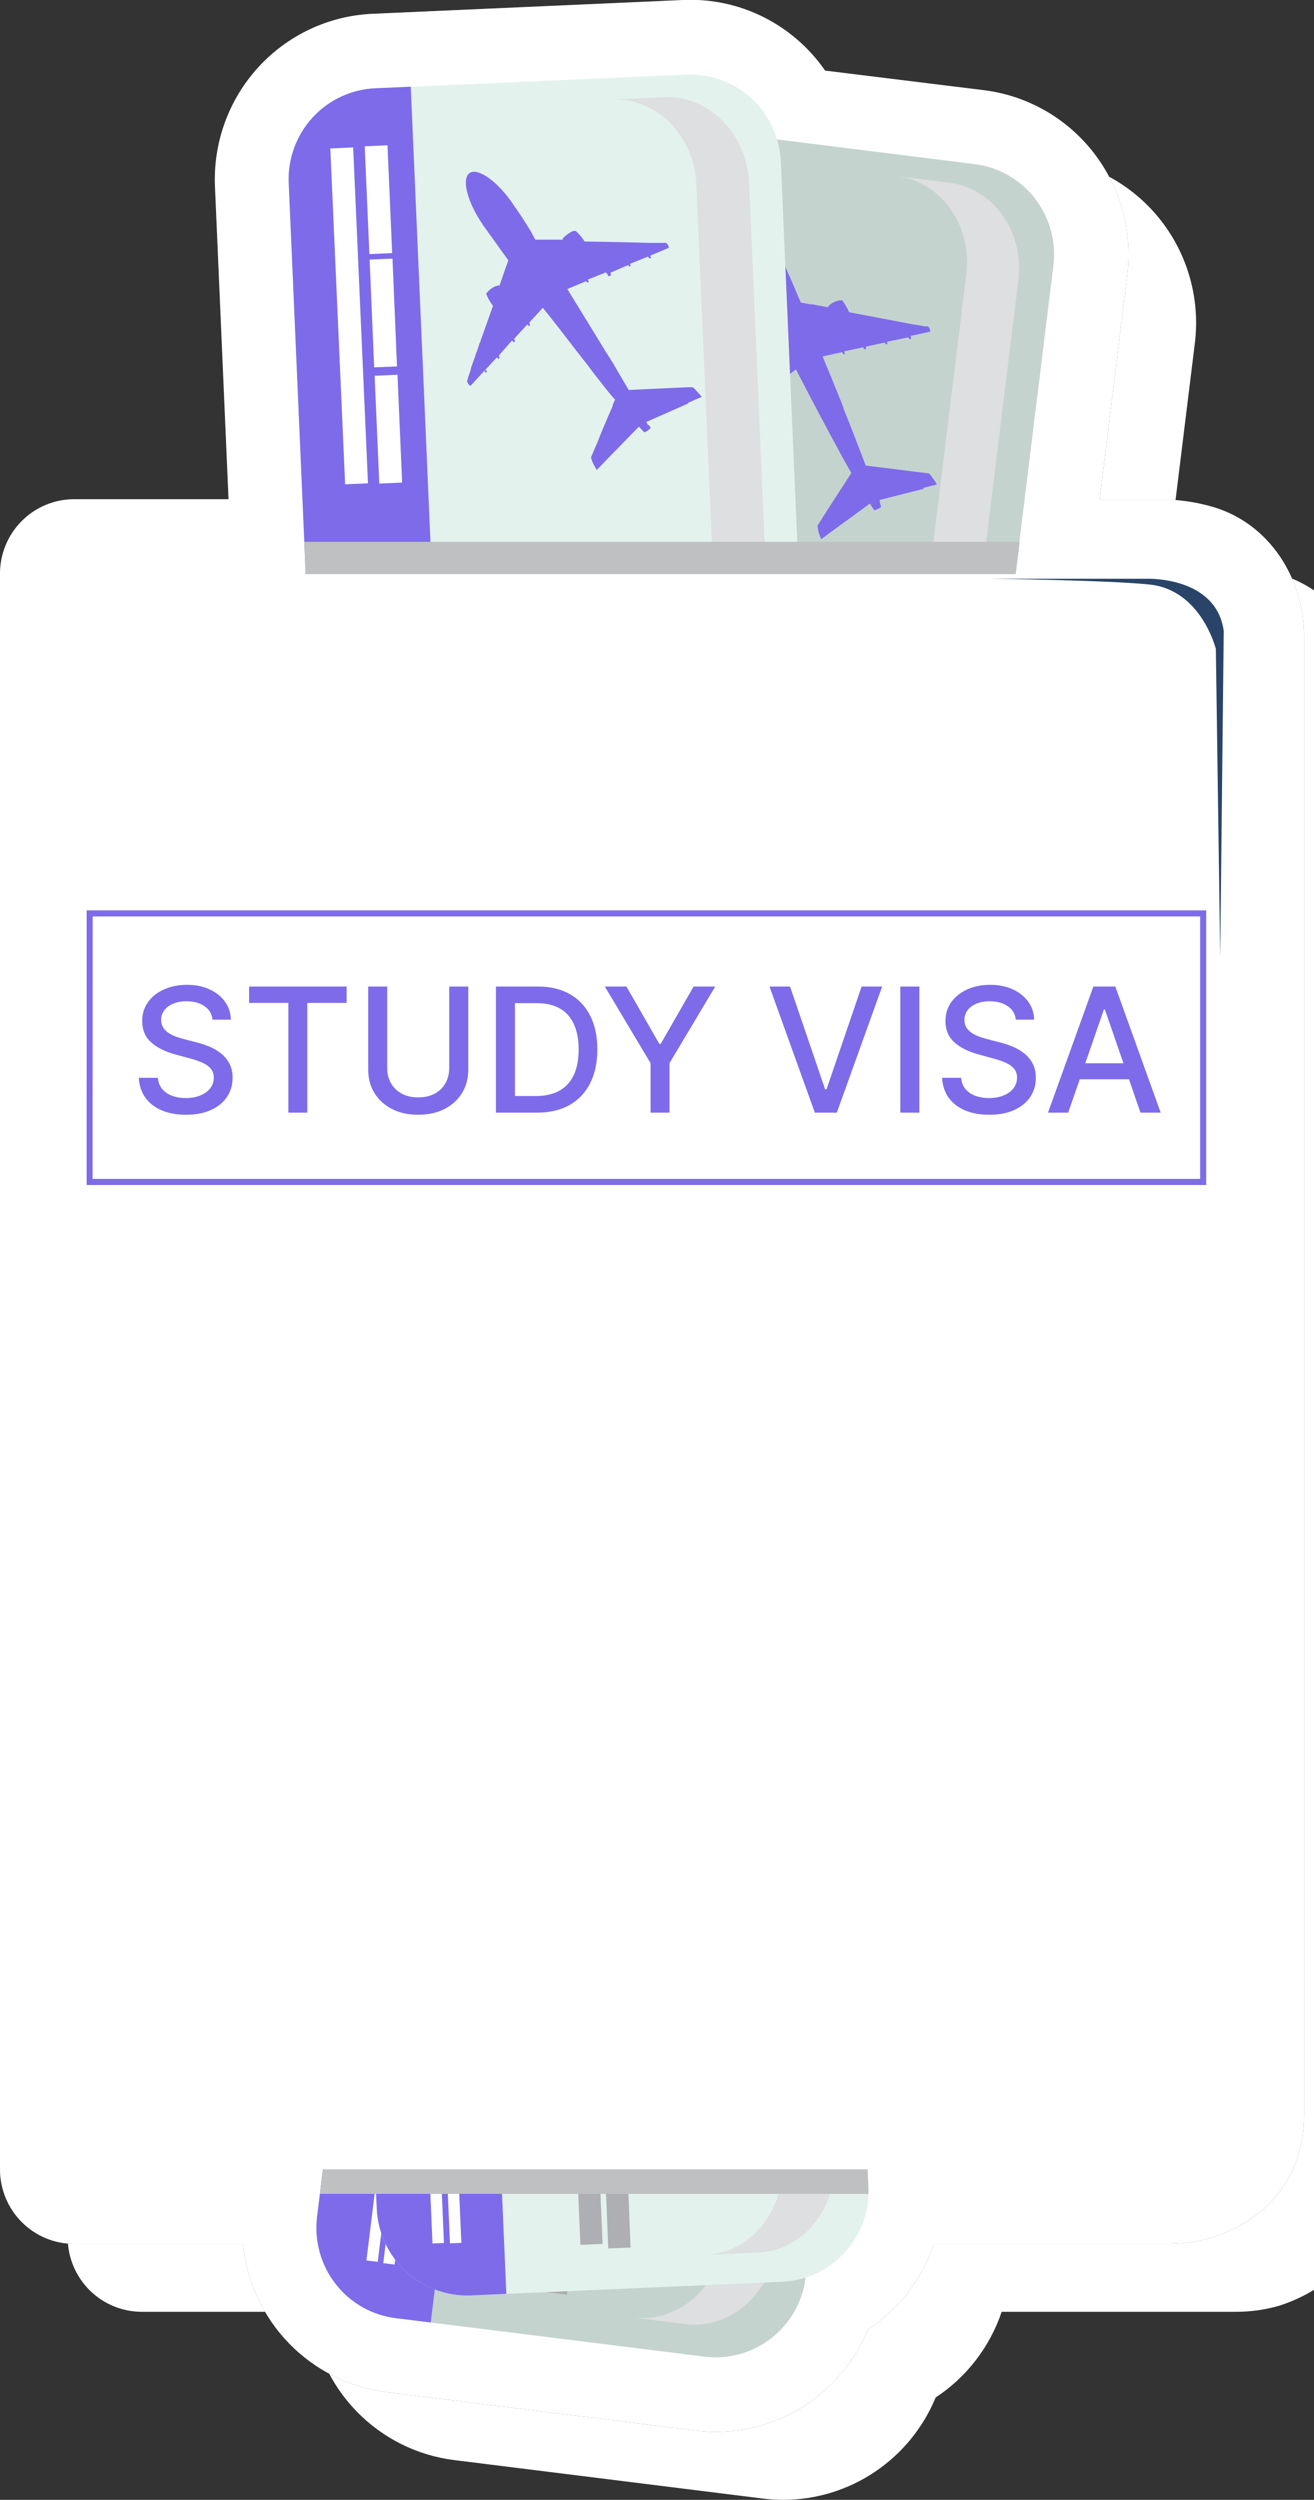<svg width="91" height="173" viewBox="0 0 91 173" fill="none" xmlns="http://www.w3.org/2000/svg">
<rect x="0" y="0" width="91" height="173" fill="#333333" stroke="none"/>
<g clip-path="url(#clip0_1085_5115)">
<g style="mix-blend-mode:multiply">
<path d="M4.686 44.413V154.827C4.686 156.195 5.226 157.507 6.189 158.475C7.152 159.442 8.458 159.985 9.819 159.985H21.513C21.762 162.578 22.883 165.008 24.692 166.874C26.501 168.739 28.889 169.929 31.462 170.247L52.856 172.913C53.322 172.972 53.791 173.001 54.261 173C56.517 172.994 58.72 172.318 60.595 171.057C62.47 169.797 63.932 168.007 64.798 165.914C66.939 164.508 68.549 162.42 69.37 159.985H85.673C86.659 159.979 87.638 159.839 88.586 159.567C94.379 157.672 95 153.052 95 151.119V48.485C94.855 44.223 92.228 40.694 88.462 39.7C87.607 39.468 86.73 39.322 85.846 39.266C85.722 39.266 85.592 39.266 85.468 39.266H80.837L82.75 23.738C83.118 20.724 82.281 17.686 80.424 15.291C78.566 12.896 75.838 11.339 72.839 10.962L61.826 9.588C60.733 8.007 59.258 6.729 57.54 5.874C55.822 5.02 53.917 4.616 52.002 4.702L30.467 5.657C27.448 5.794 24.605 7.128 22.563 9.368C20.521 11.607 19.446 14.568 19.573 17.602L20.535 39.255H9.819C8.458 39.255 7.152 39.799 6.189 40.766C5.226 41.733 4.686 43.045 4.686 44.413Z" fill="white"/>
<path d="M0 39.706V150.126C0 151.494 0.541 152.806 1.504 153.773C2.466 154.74 3.772 155.284 5.134 155.284H16.828C17.08 157.874 18.203 160.301 20.011 162.165C21.819 164.029 24.205 165.219 26.776 165.54L48.17 168.206C50.649 168.514 53.16 167.997 55.318 166.733C57.475 165.468 59.16 163.527 60.113 161.207C62.252 159.8 63.863 157.715 64.69 155.284H80.988C81.973 155.272 82.952 155.13 83.9 154.86C89.693 152.965 90.315 148.345 90.315 146.417V43.8C90.174 39.538 87.548 36.008 83.776 35.02C82.921 34.787 82.045 34.642 81.161 34.586C81.036 34.586 80.912 34.586 80.782 34.586H76.151L78.07 19.003C78.433 15.991 77.594 12.957 75.735 10.565C73.876 8.174 71.15 6.62 68.154 6.244L57.141 4.887C56.047 3.305 54.572 2.027 52.855 1.172C51.137 0.318 49.231 -0.085 47.316 3.87119e-06L25.782 0.956C22.763 1.094 19.921 2.428 17.879 4.667C15.837 6.906 14.762 9.866 14.888 12.9L15.828 34.548H5.134C3.772 34.548 2.466 35.091 1.504 36.059C0.541 37.026 0 38.338 0 39.706Z" fill="#606060"/>
</g>
<path d="M0 39.706V150.126C0 151.494 0.541 152.806 1.504 153.773C2.466 154.74 3.772 155.284 5.134 155.284H16.828C17.08 157.874 18.203 160.301 20.011 162.165C21.819 164.029 24.205 165.219 26.776 165.54L48.17 168.206C50.649 168.514 53.16 167.997 55.318 166.733C57.475 165.468 59.16 163.527 60.113 161.207C62.252 159.8 63.863 157.715 64.69 155.284H80.988C81.973 155.272 82.952 155.13 83.9 154.86C89.693 152.965 90.315 148.345 90.315 146.417V43.8C90.174 39.538 87.548 36.008 83.776 35.02C82.921 34.787 82.045 34.642 81.161 34.586C81.036 34.586 80.912 34.586 80.782 34.586H76.151L78.07 19.003C78.433 15.991 77.594 12.957 75.735 10.565C73.876 8.174 71.15 6.62 68.154 6.244L57.141 4.887C56.047 3.305 54.572 2.027 52.855 1.172C51.137 0.318 49.231 -0.085 47.316 3.87119e-06L25.782 0.956C22.763 1.094 19.921 2.428 17.879 4.667C15.837 6.906 14.762 9.866 14.888 12.9L15.828 34.548H5.134C3.772 34.548 2.466 35.091 1.504 36.059C0.541 37.026 0 38.338 0 39.706Z" fill="white"/>
<path d="M55.795 157.613C55.59 159.271 54.738 160.779 53.427 161.806C52.116 162.833 50.453 163.295 48.802 163.091L27.409 160.425C26.591 160.324 25.802 160.062 25.086 159.654C24.37 159.246 23.741 158.7 23.235 158.047C22.729 157.395 22.356 156.648 22.138 155.851C21.919 155.053 21.859 154.22 21.961 153.4L39.14 14.171C39.241 13.349 39.501 12.556 39.907 11.835C40.313 11.115 40.856 10.482 41.505 9.973C42.155 9.463 42.898 9.088 43.692 8.867C44.486 8.647 45.315 8.585 46.133 8.687L67.549 11.364C69.19 11.581 70.68 12.441 71.692 13.757C72.705 15.074 73.158 16.739 72.952 18.39L55.795 157.613Z" fill="#C5D3CF"/>
<path d="M48.554 9.002L46.133 8.687C45.315 8.585 44.486 8.647 43.692 8.867C42.898 9.088 42.155 9.463 41.505 9.973C40.856 10.482 40.313 11.115 39.907 11.835C39.501 12.556 39.241 13.349 39.14 14.171L21.961 153.4C21.859 154.22 21.919 155.053 22.138 155.851C22.356 156.648 22.729 157.395 23.235 158.047C23.741 158.7 24.37 159.246 25.086 159.654C25.802 160.062 26.591 160.324 27.409 160.425L29.829 160.724L48.554 9.002Z" fill="#7D6BEA"/>
<path d="M63.885 33.777L64.879 33.527C64.731 33.251 64.549 32.993 64.338 32.761C64.247 32.761 61.318 32.382 59.956 32.219L59.924 32.137C59.718 31.594 59.491 30.997 59.248 30.383C59.248 30.329 59.21 30.269 59.189 30.221C59.07 29.916 58.946 29.607 58.827 29.297C58.827 29.249 58.789 29.2 58.767 29.156C58.654 28.858 58.529 28.554 58.405 28.25C58.407 28.228 58.407 28.206 58.405 28.184C57.935 27.012 57.443 25.812 56.968 24.666L58.335 24.367V24.4C58.362 24.443 58.392 24.483 58.427 24.52C58.442 24.521 58.458 24.518 58.472 24.511C58.486 24.505 58.499 24.494 58.508 24.482C58.508 24.482 58.508 24.416 58.475 24.378C58.475 24.378 58.475 24.351 58.475 24.346C58.475 24.34 58.475 24.346 58.475 24.313L59.788 24.031C59.79 24.042 59.79 24.053 59.788 24.064C59.817 24.105 59.847 24.145 59.88 24.183C59.897 24.184 59.913 24.18 59.928 24.174C59.943 24.167 59.956 24.157 59.967 24.145C59.97 24.136 59.97 24.127 59.967 24.118C59.969 24.083 59.969 24.049 59.967 24.015C59.967 24.015 59.967 24.015 59.967 23.988L60.999 23.765L61.28 23.7V23.727C61.306 23.768 61.337 23.806 61.372 23.841C61.388 23.84 61.405 23.835 61.419 23.828C61.434 23.82 61.447 23.81 61.458 23.797C61.458 23.765 61.458 23.727 61.426 23.689V23.651L62.901 23.347L62.988 23.472H63.02C63.036 23.471 63.051 23.467 63.066 23.46C63.08 23.452 63.092 23.441 63.101 23.428V23.401C63.093 23.366 63.082 23.331 63.069 23.298V23.244L64.425 22.95C64.42 22.816 64.368 22.687 64.279 22.587H64.241H64.182H64.149H64.047L63.663 22.511H63.62L63.393 22.467H63.312C62.231 22.256 60.464 21.924 58.805 21.609C58.737 21.45 58.658 21.295 58.567 21.148C58.496 21.02 58.415 20.898 58.324 20.784H58.286H58.254H58.205H58.14C57.95 20.826 57.768 20.898 57.6 20.996L57.508 21.061C57.451 21.104 57.398 21.153 57.351 21.208V21.267L56.217 21.056H56.081L55.46 20.936L55.152 20.225C54.93 19.682 54.741 19.264 54.584 18.911C54.572 18.875 54.555 18.84 54.536 18.808L54.471 18.65L54.422 18.547C54.422 18.498 54.385 18.46 54.368 18.422L54.336 18.341C54.303 18.281 54.282 18.232 54.26 18.189C53.455 16.451 52.288 15.284 51.656 15.577C51.023 15.87 51.164 17.526 51.974 19.264C51.993 19.315 52.017 19.364 52.045 19.41C52.045 19.443 52.045 19.476 52.088 19.514C52.106 19.543 52.123 19.574 52.137 19.606C52.137 19.644 52.18 19.693 52.201 19.742C52.223 19.791 52.201 19.791 52.239 19.823L52.515 20.366L52.639 20.616C52.636 20.632 52.636 20.648 52.639 20.665L52.926 21.246L53.282 21.951C53.196 22.109 53.099 22.283 52.985 22.494C52.796 22.826 52.585 23.211 52.353 23.629L52.32 23.575L52.104 23.602H52.072H52.034L51.926 23.635C51.75 23.695 51.586 23.785 51.44 23.901L51.364 23.96C51.364 23.96 51.364 23.96 51.364 23.988C51.393 24.131 51.432 24.273 51.483 24.411C51.548 24.59 51.623 24.753 51.688 24.889C51.272 25.638 50.834 26.409 50.445 27.115L50.386 27.224L50.229 27.506C50.18 27.587 50.143 27.663 50.099 27.739L50.04 27.842L49.921 28.065L49.872 28.146C49.824 28.244 49.77 28.331 49.721 28.423C49.629 28.597 49.537 28.76 49.456 28.907C49.442 28.929 49.429 28.953 49.418 28.977C49.375 29.048 49.337 29.124 49.3 29.189C49.224 29.33 49.154 29.455 49.105 29.553L49.051 29.656C49.043 29.675 49.032 29.694 49.019 29.71V29.743C49.027 29.863 49.081 29.976 49.17 30.058L49.202 30.09L50.283 29.238V29.287C50.302 29.319 50.324 29.35 50.348 29.379C50.379 29.377 50.408 29.363 50.429 29.341C50.423 29.293 50.412 29.246 50.397 29.2V29.151L51.477 28.32C51.475 28.333 51.475 28.346 51.477 28.358L51.542 28.451C51.558 28.451 51.573 28.448 51.587 28.441C51.601 28.435 51.614 28.425 51.623 28.413C51.623 28.369 51.623 28.32 51.591 28.271C51.589 28.259 51.589 28.246 51.591 28.233L52.315 27.69L52.655 27.424C52.656 27.439 52.656 27.453 52.655 27.468C52.673 27.498 52.693 27.527 52.715 27.555H52.747C52.764 27.557 52.781 27.554 52.796 27.548C52.811 27.541 52.824 27.53 52.834 27.517C52.835 27.508 52.835 27.498 52.834 27.489C52.829 27.441 52.818 27.394 52.801 27.348C52.798 27.334 52.798 27.319 52.801 27.305L53.882 26.474V26.518C53.901 26.549 53.923 26.578 53.947 26.605C53.977 26.615 54.009 26.615 54.039 26.605C54.045 26.558 54.045 26.51 54.039 26.463V26.409L55.12 25.562C55.703 26.686 56.319 27.87 56.924 29.01L56.989 29.124C57.124 29.384 57.265 29.64 57.4 29.895L57.47 30.036L57.908 30.834C57.951 30.921 58 31.002 58.043 31.084C58.189 31.35 58.324 31.627 58.465 31.855C58.483 31.884 58.499 31.915 58.513 31.947L58.918 32.664L58.956 32.734C58.891 32.843 58.816 32.952 58.735 33.082C58.719 33.098 58.706 33.116 58.697 33.136L57.178 35.487C57.178 35.514 57.146 35.547 57.13 35.569C57.114 35.59 57.049 35.699 57.005 35.753L56.962 35.829C56.876 35.959 56.806 36.074 56.746 36.171L56.67 36.291L56.622 36.378C56.617 36.392 56.617 36.407 56.622 36.421C56.639 36.661 56.698 36.896 56.795 37.116C56.833 37.23 56.865 37.317 56.865 37.317L57.692 36.709L60.248 34.846L60.302 34.933C60.33 34.973 60.355 35.015 60.377 35.058L60.545 35.308C60.634 35.293 60.72 35.264 60.799 35.221C60.878 35.186 60.953 35.14 61.02 35.085C61.01 35.024 60.993 34.964 60.972 34.906C60.964 34.873 60.953 34.84 60.94 34.809C60.94 34.809 60.94 34.749 60.94 34.722C60.932 34.681 60.921 34.641 60.907 34.602L63.998 33.82L63.885 33.777Z" fill="#7D6BEA"/>
<path d="M42.358 12.284L39.516 35.374L41.087 35.569L43.929 12.48L42.358 12.284Z" fill="white"/>
<path d="M43.771 20.321L42.849 27.729L44.42 27.926L45.342 20.518L43.771 20.321Z" fill="white"/>
<path d="M42.777 28.309L41.861 35.718L43.433 35.914L44.348 28.506L42.777 28.309Z" fill="white"/>
<path d="M44.733 12.533L43.816 19.942L45.388 20.138L46.305 12.73L44.733 12.533Z" fill="white"/>
<path d="M26.16 156.527L25.377 156.435L28.219 133.343L29.008 133.446L26.16 156.527Z" fill="white"/>
<path d="M28.45 141.226L27.535 148.635L28.318 148.732L29.233 141.323L28.45 141.226Z" fill="white"/>
<path d="M27.456 149.211L26.542 156.619L27.325 156.717L28.239 149.308L27.456 149.211Z" fill="white"/>
<path d="M29.413 133.453L28.495 140.861L29.278 140.959L30.196 133.551L29.413 133.453Z" fill="white"/>
<path d="M31.17 109.464L28.32 132.553L29.109 132.651L31.959 109.563L31.17 109.464Z" fill="white"/>
<path d="M31.377 117.358L30.493 124.771L31.276 124.865L32.16 117.452L31.377 117.358Z" fill="white"/>
<path d="M30.415 125.353L29.485 132.76L30.268 132.859L31.198 125.452L30.415 125.353Z" fill="white"/>
<path d="M32.359 109.571L31.44 116.98L32.223 117.078L33.142 109.669L32.359 109.571Z" fill="white"/>
<g style="mix-blend-mode:multiply">
<path d="M65.76 12.645L62.145 12.195C65.198 12.58 67.338 15.621 66.922 18.992L50.17 154.958C49.754 158.33 46.928 160.751 43.88 160.387L47.479 160.833C50.538 161.218 53.347 158.791 53.769 155.403L70.521 19.438C70.953 16.071 68.819 13.031 65.76 12.645Z" fill="#DEDFE0"/>
</g>
<path d="M41.001 113.233L35.46 158.248L36.988 158.438L42.529 113.423L41.001 113.233Z" fill="#ADAFB2"/>
<path d="M41.441 128.608L39.658 143.053L41.192 143.244L42.975 128.799L41.441 128.608Z" fill="#ADAFB2"/>
<path d="M39.518 144.177L37.733 158.617L39.267 158.808L41.052 144.368L39.518 144.177Z" fill="#ADAFB2"/>
<path d="M43.31 113.408L41.529 127.854L43.063 128.044L44.844 113.598L43.31 113.408Z" fill="#ADAFB2"/>
<path d="M46.741 66.684L41.209 111.695L42.737 111.884L48.27 66.874L46.741 66.684Z" fill="#ADAFB2"/>
<path d="M47.178 82.048L45.398 96.489L46.931 96.68L48.711 82.239L47.178 82.048Z" fill="#ADAFB2"/>
<path d="M45.264 97.642L43.48 112.082L45.013 112.274L46.798 97.834L45.264 97.642Z" fill="#ADAFB2"/>
<path d="M49.058 66.857L47.277 81.303L48.811 81.494L50.592 67.048L49.058 66.857Z" fill="#ADAFB2"/>
<path d="M60.15 151.342C60.187 152.168 60.06 152.993 59.779 153.77C59.498 154.547 59.067 155.261 58.511 155.871C57.955 156.48 57.284 156.974 56.538 157.323C55.792 157.672 54.985 157.87 54.163 157.906L32.628 158.851C31.805 158.887 30.983 158.76 30.209 158.477C29.435 158.194 28.724 157.761 28.117 157.202C27.51 156.642 27.018 155.968 26.67 155.218C26.322 154.468 26.125 153.656 26.09 152.829L19.994 12.672C19.959 11.844 20.086 11.017 20.369 10.239C20.653 9.46 21.086 8.746 21.645 8.136C22.204 7.526 22.877 7.033 23.626 6.685C24.374 6.337 25.184 6.141 26.009 6.108L47.554 5.163C49.213 5.096 50.831 5.691 52.053 6.82C53.276 7.949 54.003 9.518 54.076 11.185L60.15 151.342Z" fill="#E3F2ED"/>
<path d="M28.446 6L26.009 6.108C25.184 6.141 24.374 6.337 23.626 6.685C22.877 7.033 22.204 7.526 21.645 8.136C21.086 8.746 20.653 9.46 20.369 10.239C20.086 11.017 19.959 11.844 19.994 12.672L26.09 152.829C26.125 153.656 26.322 154.468 26.67 155.218C27.018 155.969 27.51 156.643 28.117 157.202C28.724 157.761 29.435 158.194 30.209 158.477C30.983 158.76 31.805 158.887 32.628 158.851L35.066 158.742L28.446 6Z" fill="#7D6BEA"/>
<path d="M47.656 27.875L48.597 27.462C48.597 27.462 48.056 26.811 47.954 26.795C47.851 26.778 44.911 26.925 43.544 26.99L43.495 26.914C43.198 26.404 42.879 25.861 42.539 25.285C42.539 25.231 42.479 25.182 42.452 25.133C42.285 24.851 42.112 24.59 41.912 24.286C41.889 24.241 41.864 24.198 41.836 24.156C41.674 23.879 41.501 23.613 41.328 23.325L41.291 23.26C40.631 22.174 39.945 21.088 39.291 20.002L40.588 19.459L40.691 19.562C40.707 19.561 40.723 19.555 40.736 19.546C40.749 19.536 40.76 19.523 40.766 19.508C40.766 19.508 40.766 19.508 40.766 19.481C40.754 19.445 40.737 19.411 40.718 19.378V19.345L41.966 18.846V18.873L42.074 18.976C42.072 18.992 42.074 19.008 42.078 19.023C42.082 19.038 42.09 19.052 42.099 19.065C42.109 19.077 42.121 19.087 42.135 19.095C42.149 19.102 42.164 19.107 42.179 19.109C42.195 19.111 42.211 19.11 42.226 19.105C42.241 19.101 42.255 19.094 42.267 19.084C42.28 19.074 42.29 19.062 42.298 19.048C42.305 19.034 42.31 19.019 42.312 19.003C42.314 18.993 42.314 18.981 42.312 18.971L42.269 18.873L43.231 18.46L43.501 18.352C43.539 18.384 43.571 18.428 43.603 18.45C43.619 18.446 43.634 18.44 43.647 18.43C43.66 18.421 43.671 18.409 43.679 18.395C43.663 18.362 43.648 18.327 43.636 18.292V18.254L44.884 17.755V17.782L44.987 17.885H45.014C45.029 17.883 45.044 17.877 45.057 17.869C45.07 17.86 45.081 17.849 45.09 17.836L45.041 17.738C45.043 17.722 45.043 17.706 45.041 17.689L46.327 17.146C46.327 17.146 46.273 16.886 46.122 16.81H45.835H45.446H45.403H45.171H45.073C43.992 16.777 42.171 16.739 40.485 16.712C40.393 16.567 40.29 16.429 40.177 16.299C40.084 16.188 39.982 16.083 39.875 15.985H39.837H39.804H39.761H39.702C39.522 16.058 39.354 16.159 39.205 16.283L39.129 16.359H39.097C39.049 16.413 39.004 16.469 38.962 16.527C38.97 16.548 38.981 16.568 38.994 16.587H37.832H37.708H37.07L36.746 15.979C36.443 15.507 36.206 15.1 35.973 14.779C35.95 14.748 35.928 14.715 35.908 14.681L35.811 14.54C35.793 14.507 35.773 14.474 35.752 14.443L35.665 14.334L35.617 14.258L35.525 14.117C34.444 12.537 33.093 11.581 32.52 11.977C31.947 12.374 32.358 13.981 33.444 15.561C33.444 15.599 33.504 15.642 33.536 15.697L33.601 15.784L33.66 15.865L33.747 15.99L33.801 16.066L34.163 16.566L34.325 16.794L34.357 16.837L34.741 17.38C34.887 17.575 35.044 17.787 35.206 18.015L35.001 18.585L34.584 19.791L34.541 19.747C34.471 19.747 34.401 19.791 34.336 19.812H34.303L34.201 19.861C34.036 19.949 33.888 20.065 33.763 20.203L33.704 20.274L33.676 20.301V20.334C33.726 20.473 33.787 20.607 33.86 20.735C33.946 20.885 34.04 21.03 34.141 21.17C33.855 21.984 33.558 22.799 33.282 23.58C33.282 23.613 33.282 23.651 33.244 23.689C33.206 23.727 33.169 23.895 33.136 23.998C33.104 24.102 33.077 24.167 33.044 24.248C33.012 24.33 33.044 24.324 33.012 24.357C32.979 24.389 32.947 24.52 32.925 24.601C32.913 24.63 32.902 24.659 32.893 24.688C32.861 24.791 32.823 24.889 32.785 24.987C32.725 25.171 32.666 25.34 32.607 25.502V25.578C32.607 25.578 32.553 25.736 32.526 25.806C32.477 25.959 32.428 26.089 32.396 26.192C32.396 26.235 32.396 26.273 32.358 26.306C32.362 26.328 32.362 26.35 32.358 26.371V26.409C32.372 26.467 32.397 26.522 32.433 26.571C32.468 26.619 32.512 26.66 32.563 26.692C32.574 26.694 32.585 26.694 32.596 26.692L33.531 25.671L33.563 25.709L33.644 25.785C33.66 25.781 33.674 25.775 33.687 25.765C33.7 25.756 33.711 25.744 33.72 25.73C33.706 25.683 33.688 25.638 33.666 25.595L33.504 25.714L34.422 24.715V24.748L34.498 24.824H34.525C34.541 24.823 34.556 24.818 34.569 24.809C34.582 24.801 34.593 24.789 34.601 24.775C34.585 24.729 34.567 24.683 34.547 24.639V24.607L35.168 23.89L35.465 23.564L35.503 23.608C35.526 23.636 35.551 23.661 35.579 23.683C35.597 23.68 35.615 23.673 35.63 23.661C35.645 23.65 35.657 23.635 35.665 23.618C35.65 23.572 35.632 23.527 35.611 23.483C35.614 23.468 35.614 23.453 35.611 23.439L36.524 22.446C36.538 22.458 36.549 22.472 36.557 22.489C36.581 22.516 36.606 22.541 36.633 22.565C36.648 22.562 36.663 22.556 36.676 22.547C36.69 22.537 36.7 22.525 36.708 22.511C36.698 22.462 36.681 22.415 36.66 22.37V22.315L37.594 21.3C38.367 22.261 39.167 23.298 39.956 24.324L40.037 24.427L40.577 25.117L40.675 25.242L41.215 25.959L41.393 26.181L41.934 26.871C41.957 26.896 41.978 26.924 41.998 26.952C42.171 27.175 42.344 27.386 42.539 27.593L42.593 27.658L42.431 28.032C42.427 28.054 42.427 28.076 42.431 28.098C42.09 28.869 41.647 29.9 41.35 30.671C41.335 30.699 41.322 30.728 41.312 30.758C41.28 30.829 41.253 30.894 41.22 30.959L41.188 31.041L41.031 31.415L40.972 31.551L40.934 31.638C40.93 31.652 40.93 31.667 40.934 31.681C40.996 31.913 41.093 32.135 41.22 32.338L41.328 32.523L42.042 31.784L44.252 29.52L44.311 29.596C44.348 29.63 44.383 29.666 44.414 29.705L44.625 29.922C44.707 29.89 44.785 29.848 44.857 29.797C44.929 29.748 44.995 29.689 45.052 29.623C45.052 29.569 45.003 29.515 44.976 29.455L44.852 29.39C44.841 29.362 44.829 29.334 44.814 29.308C44.814 29.276 44.776 29.238 44.76 29.2L47.678 27.913L47.656 27.875Z" fill="#7D6BEA"/>
<path d="M24.458 10.204L22.876 10.274L23.902 33.517L25.484 33.447L24.458 10.204Z" fill="white"/>
<path d="M27.181 17.898L25.599 17.965L25.912 25.424L27.494 25.357L27.181 17.898Z" fill="white"/>
<path d="M27.527 25.936L25.945 26.005L26.268 33.464L27.85 33.395L27.527 25.936Z" fill="white"/>
<path d="M26.835 10.056L25.259 10.125L25.582 17.584L27.158 17.515L26.835 10.056Z" fill="white"/>
<path d="M29.759 131.978L28.965 132.012L29.951 155.257L30.744 155.223L29.759 131.978Z" fill="white"/>
<path d="M31.272 139.718L30.483 139.75L30.787 147.209L31.575 147.177L31.272 139.718Z" fill="white"/>
<path d="M31.627 147.756L30.839 147.791L31.163 155.249L31.951 155.215L31.627 147.756Z" fill="white"/>
<path d="M30.921 131.877L30.133 131.914L30.476 139.371L31.265 139.335L30.921 131.877Z" fill="white"/>
<path d="M29.711 131.182L28.916 131.22L27.911 107.976L28.7 107.938L29.711 131.182Z" fill="white"/>
<path d="M30.226 115.679L29.438 115.713L29.76 123.172L30.549 123.137L30.226 115.679Z" fill="white"/>
<path d="M30.508 123.85L29.719 123.881L30.016 131.347L30.805 131.315L30.508 123.85Z" fill="white"/>
<path d="M29.887 107.846L29.099 107.879L29.406 115.338L30.194 115.306L29.887 107.846Z" fill="white"/>
<g style="mix-blend-mode:multiply">
<path d="M46.014 6.727L42.394 6.885C45.468 6.749 48.095 9.393 48.224 12.787L54.169 149.664C54.315 153.057 51.942 155.913 48.867 156.049L52.488 155.892C55.568 155.756 57.941 152.9 57.795 149.507L51.877 12.624C51.699 9.23 49.089 6.591 46.014 6.727Z" fill="#DEDFE0"/>
</g>
<path d="M39.781 109.973L38.242 110.04L40.196 155.355L41.734 155.288L39.781 109.973Z" fill="#ADAFB2"/>
<path d="M42.757 125.052L41.213 125.12L41.842 139.657L43.386 139.59L42.757 125.052Z" fill="#ADAFB2"/>
<path d="M43.09 140.989L41.545 141.051L42.124 155.602L43.67 155.54L43.09 140.989Z" fill="#ADAFB2"/>
<path d="M42.092 109.774L40.548 109.841L41.172 124.384L42.716 124.317L42.092 109.774Z" fill="#ADAFB2"/>
<path d="M37.759 63.111L36.221 63.177L38.158 108.488L39.697 108.422L37.759 63.111Z" fill="#ADAFB2"/>
<path d="M40.493 78.409L38.947 78.471L39.527 93.022L41.072 92.96L40.493 78.409Z" fill="#ADAFB2"/>
<path d="M41.401 93.878L39.856 93.945L40.481 108.482L42.025 108.415L41.401 93.878Z" fill="#ADAFB2"/>
<path d="M39.949 63.07L38.403 63.132L38.983 77.689L40.528 77.627L39.949 63.07Z" fill="#ADAFB2"/>
<g style="mix-blend-mode:multiply">
<path d="M22.156 151.825H60.134C60.142 151.664 60.142 151.503 60.134 151.342L59.205 129.841L70.618 37.496H21.075L25.02 128.467L22.156 151.825Z" fill="#BEC0C2"/>
</g>
<path d="M82.312 149.957C83.566 149.545 85.187 148.774 85.187 146.417V43.979C85.116 41.948 84.025 40.417 82.485 40.01C81.932 39.859 81.365 39.767 80.793 39.733H5.134V150.126H80.939C81.401 150.12 81.862 150.064 82.312 149.957Z" fill="white"/>
<g style="mix-blend-mode:screen">
<path d="M68.629 40.053H79.496C79.496 40.053 84.225 39.901 84.749 43.658L84.505 66.24L84.203 44.913C84.203 44.913 83.203 40.846 79.642 40.455C76.735 40.146 68.629 40.053 68.629 40.053Z" fill="#294468"/>
</g>
<path d="M14.719 70.565C14.673 70.162 14.486 69.849 14.156 69.628C13.827 69.403 13.412 69.291 12.912 69.291C12.554 69.291 12.244 69.348 11.983 69.462C11.722 69.572 11.518 69.726 11.374 69.922C11.232 70.115 11.161 70.335 11.161 70.582C11.161 70.79 11.209 70.969 11.305 71.119C11.405 71.27 11.534 71.396 11.693 71.499C11.855 71.598 12.028 71.682 12.213 71.75C12.398 71.815 12.575 71.869 12.746 71.912L13.598 72.133C13.876 72.202 14.162 72.294 14.454 72.41C14.747 72.527 15.018 72.68 15.268 72.871C15.518 73.061 15.72 73.297 15.874 73.578C16.03 73.859 16.108 74.196 16.108 74.588C16.108 75.082 15.98 75.521 15.724 75.905C15.472 76.288 15.104 76.591 14.621 76.812C14.141 77.034 13.56 77.145 12.878 77.145C12.224 77.145 11.659 77.041 11.182 76.834C10.704 76.626 10.331 76.332 10.061 75.952C9.791 75.568 9.642 75.114 9.614 74.588H10.935C10.96 74.903 11.062 75.166 11.242 75.376C11.423 75.584 11.655 75.739 11.936 75.841C12.22 75.94 12.531 75.99 12.869 75.99C13.242 75.99 13.572 75.932 13.862 75.815C14.155 75.696 14.385 75.531 14.553 75.321C14.72 75.108 14.804 74.859 14.804 74.575C14.804 74.317 14.73 74.105 14.582 73.94C14.438 73.776 14.24 73.639 13.99 73.531C13.743 73.423 13.463 73.328 13.151 73.246L12.119 72.965C11.421 72.774 10.867 72.494 10.457 72.125C10.051 71.756 9.848 71.267 9.848 70.659C9.848 70.156 9.984 69.717 10.257 69.342C10.53 68.967 10.899 68.676 11.365 68.469C11.831 68.258 12.357 68.153 12.942 68.153C13.533 68.153 14.054 68.257 14.506 68.465C14.96 68.672 15.318 68.957 15.579 69.321C15.841 69.682 15.977 70.097 15.989 70.565H14.719ZM17.251 69.406V68.273H24.005V69.406H21.282V77H19.97V69.406H17.251ZM31.11 68.273H32.431V74.013C32.431 74.624 32.288 75.165 32.001 75.636C31.714 76.105 31.31 76.474 30.791 76.744C30.271 77.011 29.661 77.145 28.962 77.145C28.266 77.145 27.658 77.011 27.139 76.744C26.619 76.474 26.215 76.105 25.928 75.636C25.641 75.165 25.498 74.624 25.498 74.013V68.273H26.815V73.906C26.815 74.301 26.901 74.652 27.075 74.959C27.251 75.266 27.499 75.507 27.82 75.683C28.141 75.856 28.522 75.943 28.962 75.943C29.405 75.943 29.788 75.856 30.109 75.683C30.433 75.507 30.68 75.266 30.85 74.959C31.023 74.652 31.11 74.301 31.11 73.906V68.273ZM37.171 77H34.346V68.273H37.26C38.115 68.273 38.85 68.447 39.463 68.797C40.077 69.144 40.547 69.642 40.874 70.293C41.203 70.94 41.368 71.717 41.368 72.624C41.368 73.533 41.202 74.314 40.87 74.967C40.54 75.621 40.063 76.124 39.438 76.476C38.813 76.825 38.057 77 37.171 77ZM35.662 75.849H37.098C37.763 75.849 38.316 75.724 38.756 75.474C39.196 75.222 39.526 74.856 39.745 74.379C39.963 73.899 40.073 73.314 40.073 72.624C40.073 71.939 39.963 71.358 39.745 70.881C39.529 70.403 39.206 70.041 38.777 69.794C38.348 69.547 37.816 69.423 37.179 69.423H35.662V75.849ZM41.887 68.273H43.383L45.663 72.24H45.756L48.036 68.273H49.532L46.366 73.574V77H45.053V73.574L41.887 68.273ZM54.714 68.273L57.143 75.381H57.241L59.67 68.273H61.093L57.952 77H56.431L53.291 68.273H54.714ZM63.67 68.273V77H62.353V68.273H63.67ZM70.348 70.565C70.302 70.162 70.115 69.849 69.785 69.628C69.456 69.403 69.041 69.291 68.541 69.291C68.183 69.291 67.873 69.348 67.612 69.462C67.35 69.572 67.147 69.726 67.002 69.922C66.86 70.115 66.789 70.335 66.789 70.582C66.789 70.79 66.838 70.969 66.934 71.119C67.034 71.27 67.163 71.396 67.322 71.499C67.484 71.598 67.657 71.682 67.842 71.75C68.027 71.815 68.204 71.869 68.375 71.912L69.227 72.133C69.505 72.202 69.791 72.294 70.084 72.41C70.376 72.527 70.647 72.68 70.897 72.871C71.147 73.061 71.349 73.297 71.502 73.578C71.659 73.859 71.737 74.196 71.737 74.588C71.737 75.082 71.609 75.521 71.353 75.905C71.1 76.288 70.733 76.591 70.25 76.812C69.769 77.034 69.189 77.145 68.507 77.145C67.853 77.145 67.288 77.041 66.811 76.834C66.334 76.626 65.96 76.332 65.69 75.952C65.42 75.568 65.271 75.114 65.243 74.588H66.564C66.589 74.903 66.691 75.166 66.87 75.376C67.052 75.584 67.284 75.739 67.565 75.841C67.849 75.94 68.16 75.99 68.498 75.99C68.87 75.99 69.201 75.932 69.491 75.815C69.784 75.696 70.014 75.531 70.181 75.321C70.349 75.108 70.433 74.859 70.433 74.575C70.433 74.317 70.359 74.105 70.211 73.94C70.066 73.776 69.869 73.639 69.619 73.531C69.372 73.423 69.092 73.328 68.779 73.246L67.748 72.965C67.049 72.774 66.495 72.494 66.086 72.125C65.68 71.756 65.477 71.267 65.477 70.659C65.477 70.156 65.613 69.717 65.886 69.342C66.159 68.967 66.528 68.676 66.994 68.469C67.46 68.258 67.985 68.153 68.571 68.153C69.162 68.153 69.683 68.257 70.135 68.465C70.589 68.672 70.947 68.957 71.209 69.321C71.47 69.682 71.606 70.097 71.618 70.565H70.348ZM73.977 77H72.579L75.72 68.273H77.242L80.382 77H78.984L76.517 69.858H76.449L73.977 77ZM74.212 73.582H78.746V74.69H74.212V73.582Z" fill="#7D6BEA"/>
<path d="M83.534 82.006H6V63H83.534V82.006ZM6.411 81.585H83.114V63.421H6.42L6.411 81.585Z" fill="#7D6BEA"/>
</g>
<defs>
<clipPath id="clip0_1085_5115">
<rect width="91" height="173" fill="white"/>
</clipPath>
</defs>
</svg>
